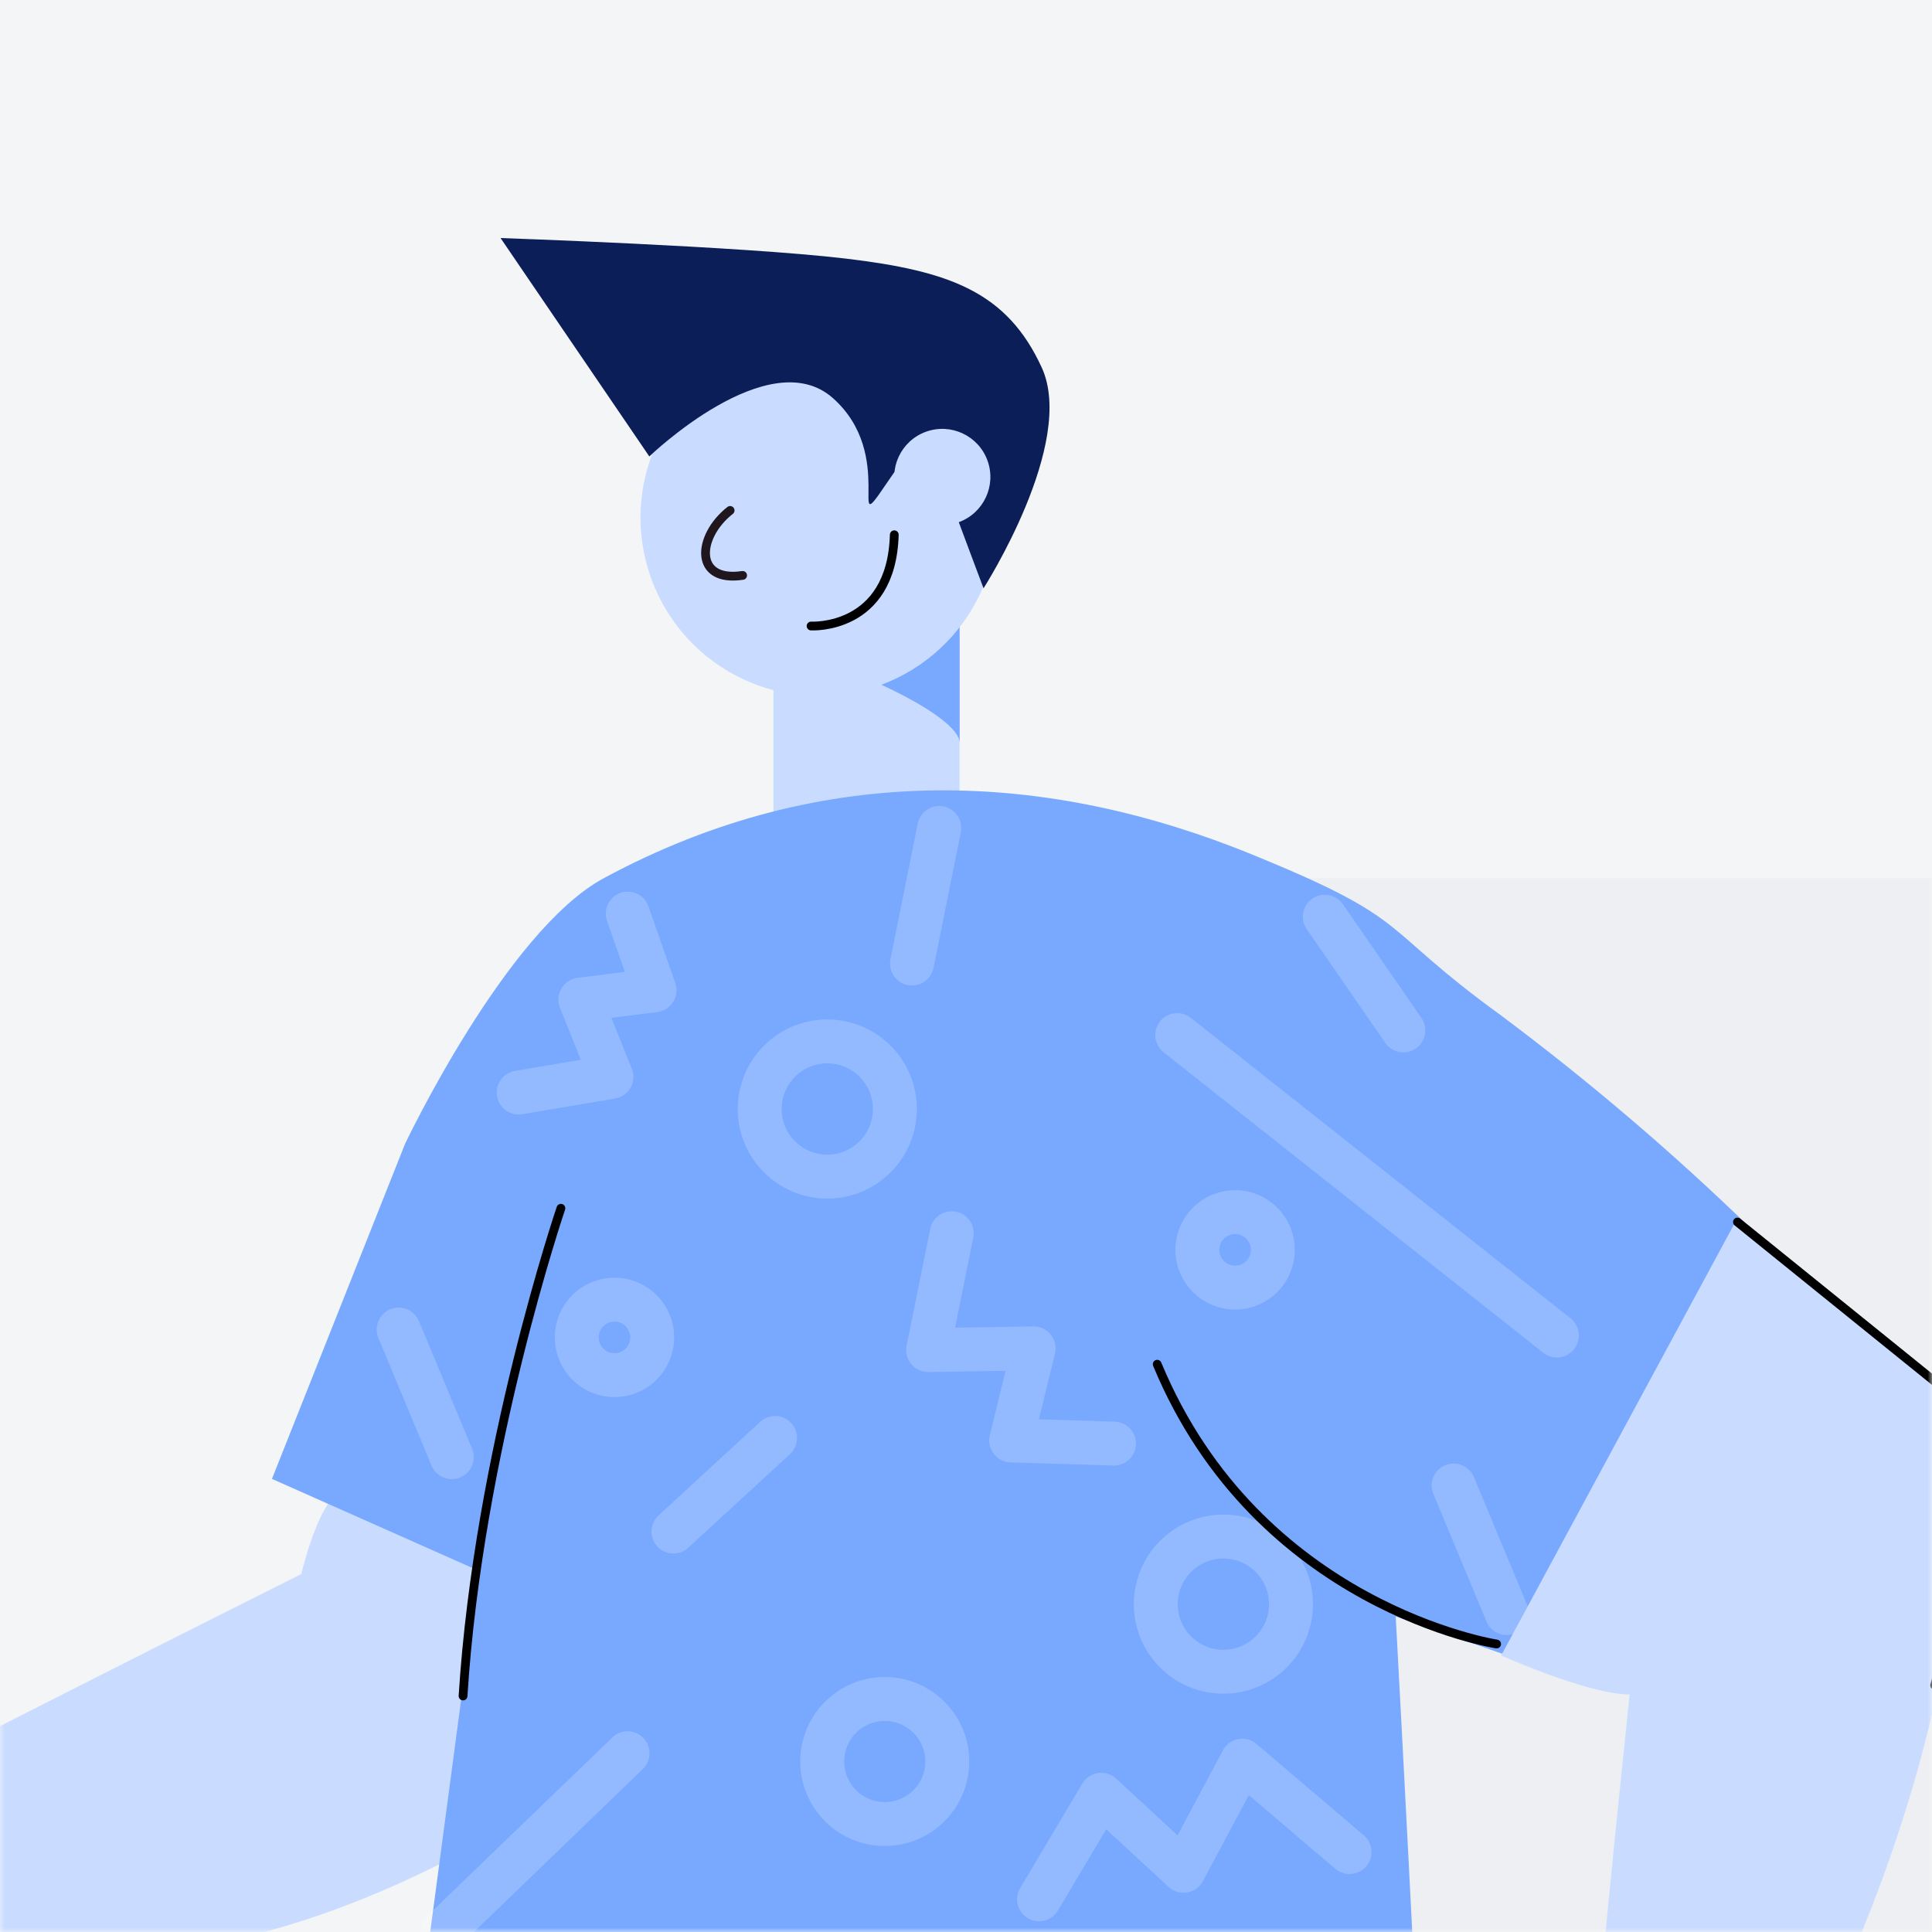 <svg width="220" height="220" viewBox="0 0 220 220" fill="none" xmlns="http://www.w3.org/2000/svg">
<rect width="220" height="220" fill="#F4F5F7"/>
<mask id="mask0" mask-type="alpha" maskUnits="userSpaceOnUse" x="0" y="0" width="220" height="220">
<rect width="220" height="220" fill="white"/>
</mask>
<g mask="url(#mask0)">
<rect opacity="0.22" x="135" y="100" width="85" height="120" fill="#D8DDE2"/>
<path d="M88.072 101.855C88.072 105.52 109.271 105.627 109.271 101.855V72.136H88.072V101.855Z" fill="#C9DCFF"/>
<path d="M94.971 76.083C96.906 76.083 109.276 81.542 109.276 84.597V68.51C106.19 68.51 94.971 76.083 94.971 76.083Z" fill="#78A9FF"/>
<path d="M86.298 39.842C75.759 43.681 70.325 55.344 74.161 65.891C77.997 76.438 89.65 81.877 100.19 78.038C110.729 74.199 116.163 62.536 112.327 51.989C108.491 41.442 96.838 36.003 86.298 39.842Z" fill="#C9DCFF"/>
<path d="M111.999 66.987C111.999 66.987 122.579 50.483 118.626 41.856C114.673 33.23 108.133 30.852 96.307 29.446C84.481 28.041 56.999 27.106 56.999 27.106L73.94 51.976C73.94 51.976 87.572 38.839 94.865 45.351C102.159 51.863 96.322 61.913 100.867 55.173C105.412 48.434 108.11 46.773 106.953 53.112C106.884 53.494 111.999 66.987 111.999 66.987Z" fill="#0B1E57"/>
<path d="M92.359 71.285C92.359 71.285 101.526 71.823 101.833 60.893" stroke="black" stroke-linecap="round"/>
<path d="M83.141 58.123C79.38 61.071 78.986 66.36 84.565 65.522" stroke="#1F161E" stroke-linecap="round"/>
<path d="M105.429 49.167C102.588 50.202 101.123 53.346 102.157 56.19C103.191 59.033 106.333 60.499 109.174 59.464C112.015 58.429 113.48 55.285 112.446 52.442C111.412 49.599 108.271 48.133 105.429 49.167Z" fill="#C9DCFF"/>
<path d="M63.419 204.467C63.419 204.467 44.565 217.951 22.665 221.638C0.764 225.324 -25.639 221.637 -25.639 221.637L-30.424 231.266C-30.424 231.266 -36.026 239.732 -38.178 241.086C-42.152 243.587 -38.466 236.922 -40.361 236.627C-42.255 236.332 -44.928 239.273 -53.683 245.522C-57.491 238.653 -38.155 216.567 -32.22 213.277C-18.863 205.873 34.31 179.24 34.31 179.24C34.31 179.24 37.136 167.077 40.41 170.473C43.685 173.869 54.519 174.653 54.519 174.653L63.419 204.467Z" fill="#C9DCFF"/>
<path d="M142.742 97.368C119.525 87.868 94.042 86.352 68.747 100.004C57.605 106.017 46.114 130.274 46.114 130.274L30.967 168.403L54.467 178.849L41.566 275.761C41.566 275.761 155.181 280.949 163.316 279.197C163.765 273.24 158.934 184.071 158.934 184.071L172.863 188.946L199.153 139.674C190.273 131.074 180.854 123.049 170.953 115.648C156.714 105.333 161.243 104.936 142.742 97.368Z" fill="#78A9FF"/>
<g opacity="0.29">
<path opacity="0.69" d="M134.053 117.867L177.288 152.08" stroke="white" stroke-width="5" stroke-linecap="round" stroke-linejoin="round"/>
<path opacity="0.69" d="M71.464 199.645L50.379 219.981" stroke="white" stroke-width="5" stroke-linecap="round" stroke-linejoin="round"/>
<path opacity="0.69" d="M106.958 94.282L103.851 109.717" stroke="white" stroke-width="5.002" stroke-linecap="round" stroke-linejoin="round"/>
<path opacity="0.69" d="M150.858 104.385L159.801 117.334" stroke="white" stroke-width="5" stroke-linecap="round" stroke-linejoin="round"/>
<path opacity="0.69" d="M193.224 187.501L205.344 177.465" stroke="white" stroke-width="5" stroke-linecap="round" stroke-linejoin="round"/>
<path opacity="0.69" d="M165.528 169.156L171.577 183.686" stroke="white" stroke-width="5.001" stroke-linecap="round" stroke-linejoin="round"/>
<path opacity="0.69" d="M45.397 151.397L51.446 165.927" stroke="white" stroke-width="5.001" stroke-linecap="round" stroke-linejoin="round"/>
<path opacity="0.69" d="M76.684 174.4L88.263 163.742" stroke="white" stroke-width="5" stroke-linecap="round" stroke-linejoin="round"/>
<path opacity="0.69" d="M126.851 164.384L115.141 164.027L117.702 153.543L105.69 153.736L108.375 140.431" stroke="white" stroke-width="5" stroke-linecap="round" stroke-linejoin="round"/>
<path opacity="0.69" d="M71.484 104.035L74.532 112.761L66.087 113.83L69.623 122.625L59.067 124.408" stroke="white" stroke-width="5.002" stroke-linecap="round" stroke-linejoin="round"/>
<path opacity="0.69" d="M118.318 216.274L125.399 204.369L134.769 213.031L141.46 200.495L153.677 210.898" stroke="white" stroke-width="5" stroke-linecap="round" stroke-linejoin="round"/>
<g opacity="0.69">
<path fill-rule="evenodd" clip-rule="evenodd" d="M94.205 133.982C98.456 133.982 101.902 130.536 101.902 126.285C101.902 122.034 98.456 118.588 94.205 118.588C89.954 118.588 86.508 122.034 86.508 126.285C86.508 130.536 89.954 133.982 94.205 133.982Z" stroke="white" stroke-width="5"/>
</g>
<g opacity="0.69">
<path fill-rule="evenodd" clip-rule="evenodd" d="M139.31 190.364C143.561 190.364 147.007 186.918 147.007 182.667C147.007 178.416 143.561 174.97 139.31 174.97C135.059 174.97 131.613 178.416 131.613 182.667C131.613 186.918 135.059 190.364 139.31 190.364Z" stroke="white" stroke-width="5"/>
</g>
<g opacity="0.69">
<path fill-rule="evenodd" clip-rule="evenodd" d="M140.642 146.622C143.015 146.622 144.94 144.698 144.94 142.324C144.94 139.95 143.015 138.026 140.642 138.026C138.268 138.026 136.344 139.95 136.344 142.324C136.344 144.698 138.268 146.622 140.642 146.622Z" stroke="white" stroke-width="5"/>
</g>
<g opacity="0.69">
<path fill-rule="evenodd" clip-rule="evenodd" d="M69.972 156.589C72.346 156.589 74.27 154.665 74.27 152.291C74.27 149.917 72.346 147.993 69.972 147.993C67.598 147.993 65.674 149.917 65.674 152.291C65.674 154.665 67.598 156.589 69.972 156.589Z" stroke="white" stroke-width="5"/>
</g>
<g opacity="0.69">
<path fill-rule="evenodd" clip-rule="evenodd" d="M191.103 170.141C193.476 170.141 195.401 168.217 195.401 165.843C195.401 163.469 193.476 161.545 191.103 161.545C188.729 161.545 186.805 163.469 186.805 165.843C186.805 168.217 188.729 170.141 191.103 170.141Z" stroke="white" stroke-width="5"/>
</g>
<g opacity="0.69">
<path fill-rule="evenodd" clip-rule="evenodd" d="M105.033 206.272C108.173 203.906 108.801 199.442 106.435 196.301C104.069 193.161 99.604 192.533 96.464 194.899C93.323 197.265 92.696 201.729 95.062 204.87C97.428 208.011 101.892 208.638 105.033 206.272Z" stroke="white" stroke-width="5.002"/>
</g>
</g>
<path d="M197.885 138.631C197.885 138.631 201.561 143.307 223.38 159.877C226.31 210.71 191.673 257.661 191.673 257.661L197.545 271.331C197.545 271.331 202.422 280.696 202.569 283.34C202.84 288.217 199.113 277.04 197.888 278.617C196.663 280.194 204.14 294.126 201.314 293.262C198.488 292.398 194.214 287.779 194.214 287.779L197.885 293.262C189.714 293.262 180.869 259.556 180.869 252.496C180.869 236.609 183.481 213.322 185.569 192.952C180.837 192.952 170.945 188.509 170.945 188.509L197.885 138.631Z" fill="#C9DCFF"/>
<path d="M170.424 187.206C170.424 187.206 143.264 183.028 131.773 155.345" stroke="black" stroke-linecap="round"/>
<path d="M63.871 137.587C63.871 137.587 54.471 165.27 52.728 193.126" stroke="black" stroke-linecap="round"/>
<path d="M197.846 139.154L223.7 160.047C223.7 160.047 223.439 181.462 220.305 191.908" stroke="black" stroke-linecap="round" stroke-linejoin="round"/>
</g>
</svg>
